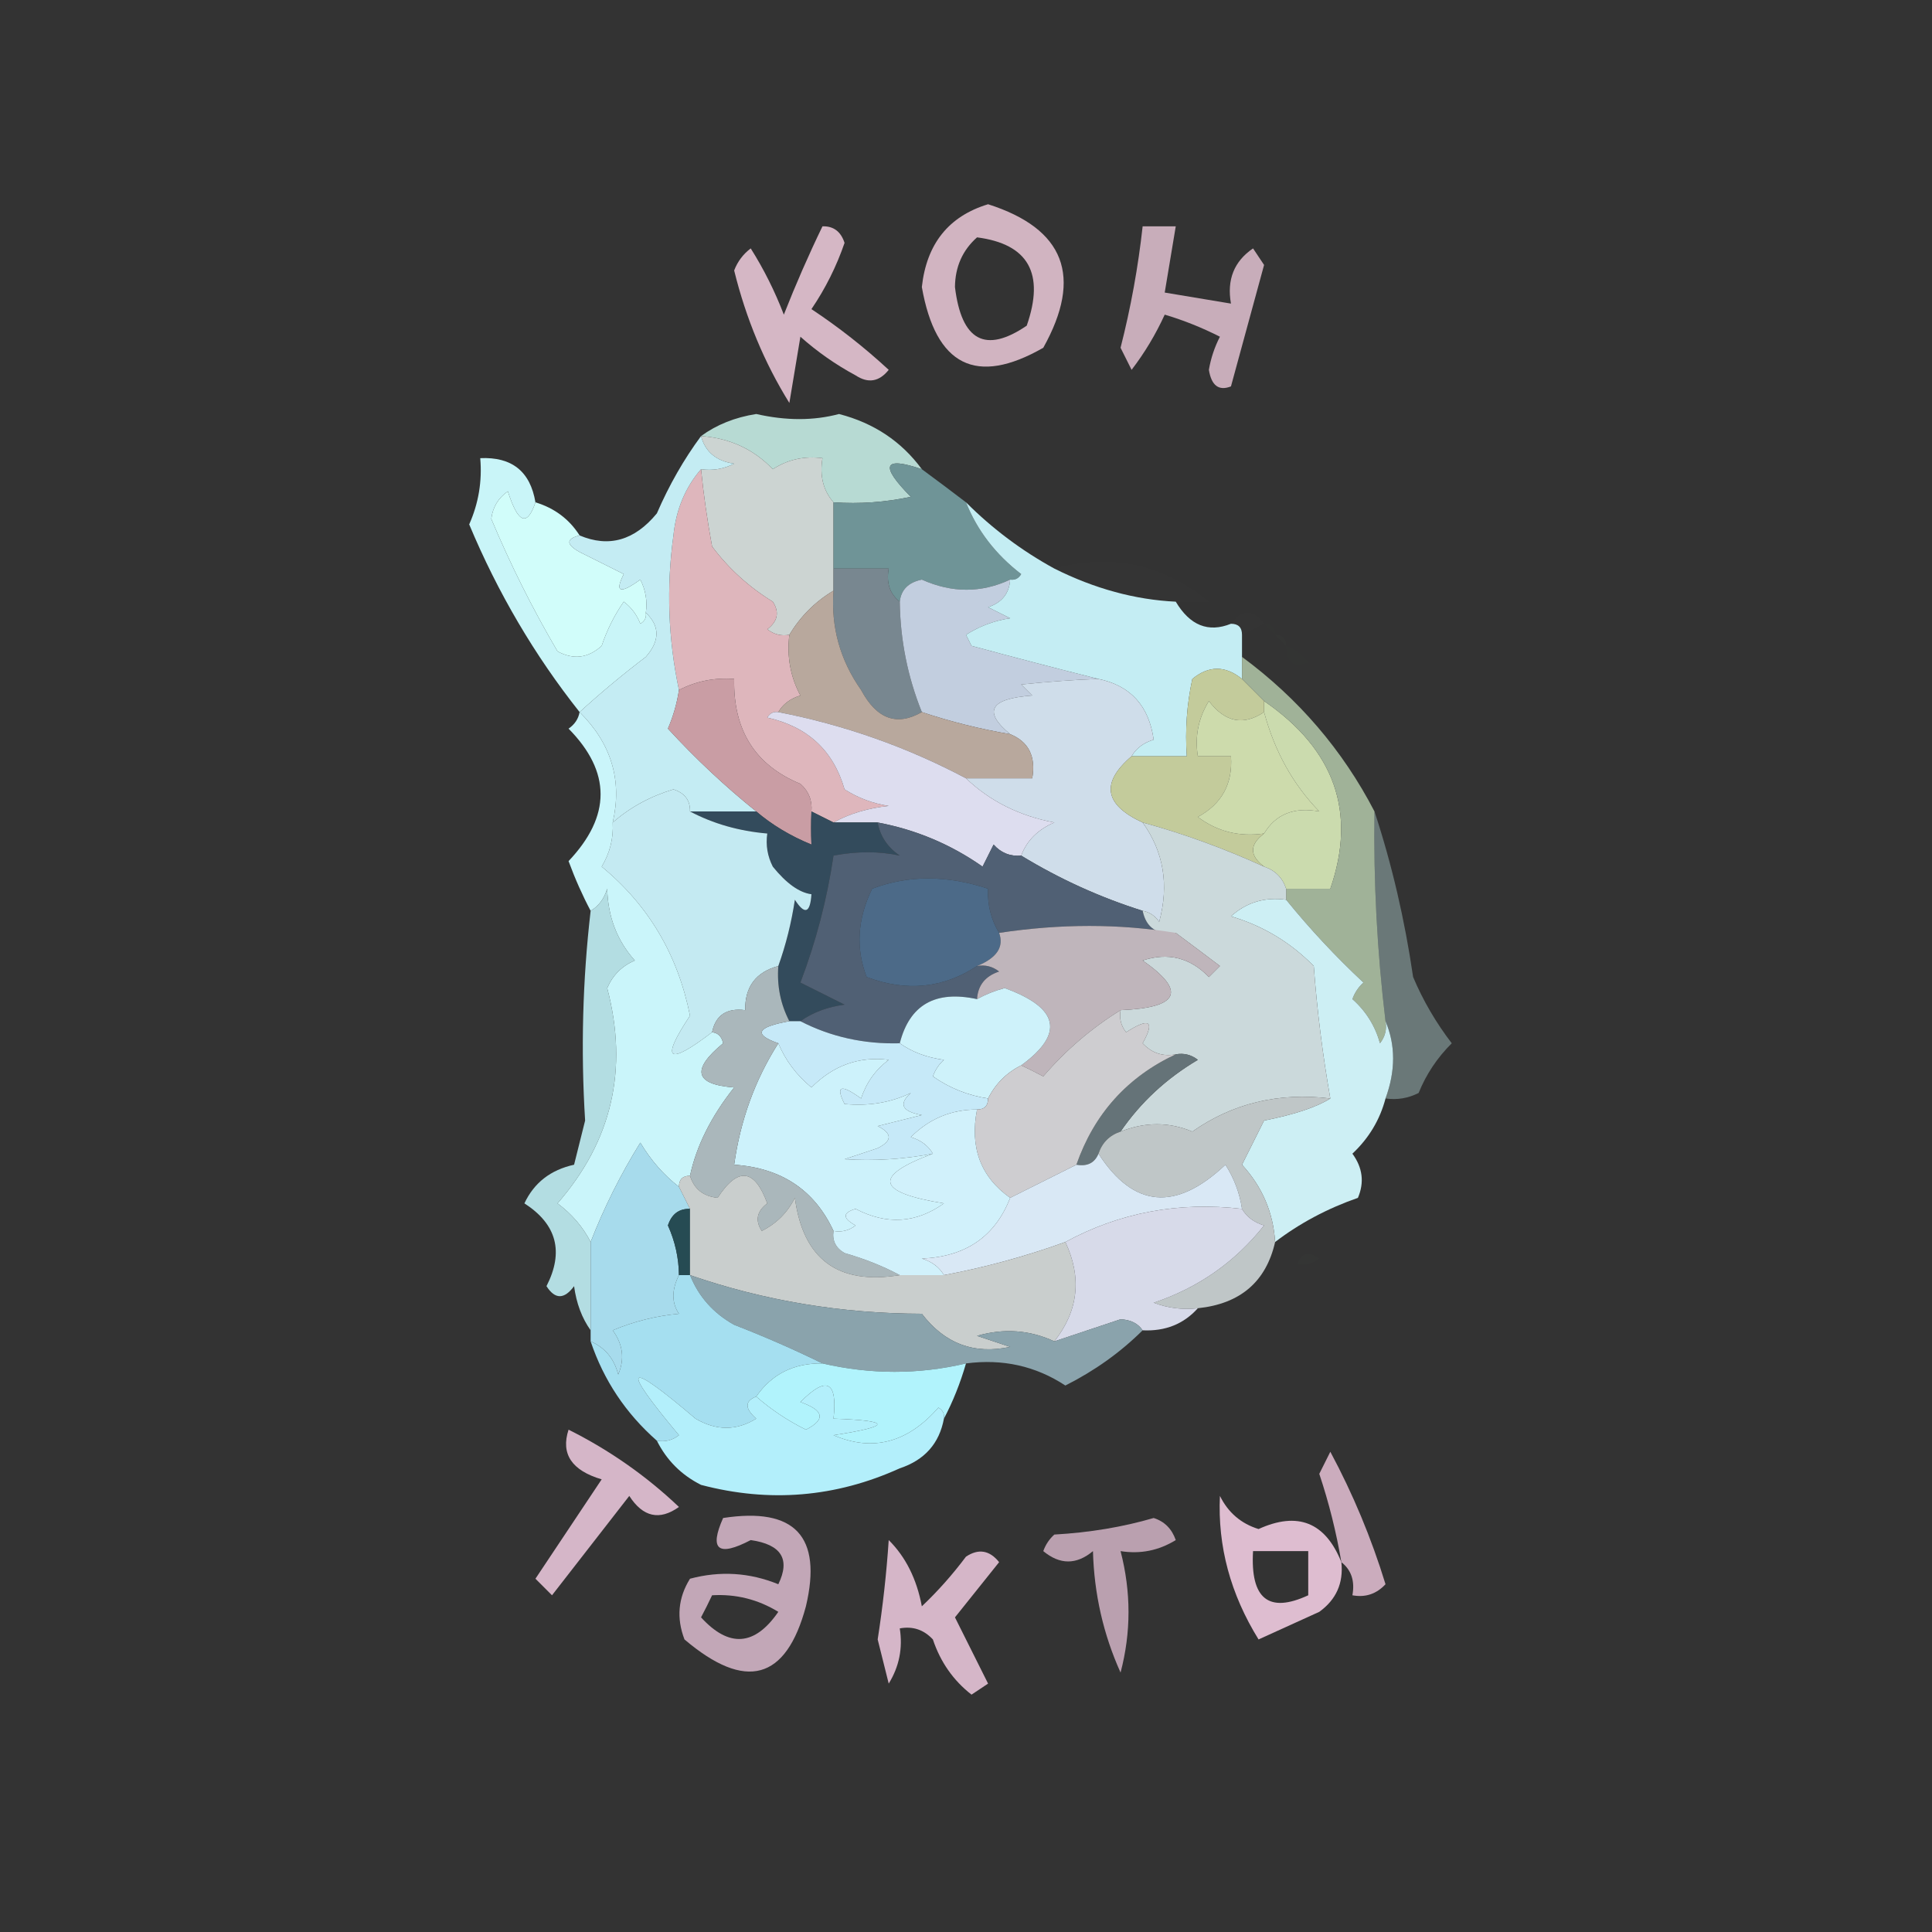 <?xml version="1.0" encoding="UTF-8"?>
<!DOCTYPE svg PUBLIC "-//W3C//DTD SVG 1.1//EN" "http://www.w3.org/Graphics/SVG/1.1/DTD/svg11.dtd">
<svg xmlns="http://www.w3.org/2000/svg" version="1.1" width="175px" height="175px" style="shape-rendering:geometricPrecision; text-rendering:geometricPrecision; image-rendering:optimizeQuality; fill-rule:evenodd; clip-rule:evenodd" xmlns:xlink="http://www.w3.org/1999/xlink">
<rect width="100%" height="100%" fill="#333333" stroke="none"/>
<g><path style="opacity:0.849" fill="#f1cede" d="M 74.5,20.5 C 75.497,20.47 76.164,20.97 76.5,22C 75.764,24.139 74.764,26.139 73.5,28C 75.977,29.643 78.31,31.476 80.5,33.5C 79.635,34.583 78.635,34.749 77.5,34C 75.695,33.028 74.028,31.861 72.5,30.5C 72.167,32.5 71.833,34.5 71.5,36.5C 69.241,32.861 67.574,28.861 66.5,24.5C 66.808,23.692 67.308,23.025 68,22.5C 69.185,24.377 70.185,26.377 71,28.5C 72.076,25.763 73.243,23.096 74.5,20.5 Z"/></g>
<g><path style="opacity:0.787" fill="#f0cede" d="M 103.5,20.5 C 104.5,20.5 105.5,20.5 106.5,20.5C 106.167,22.5 105.833,24.5 105.5,26.5C 107.5,26.833 109.5,27.167 111.5,27.5C 111.116,25.335 111.783,23.669 113.5,22.5C 113.833,23 114.167,23.5 114.5,24C 113.496,27.701 112.496,31.367 111.5,35C 110.4,35.432 109.733,34.932 109.5,33.5C 109.68,32.446 110.013,31.446 110.5,30.5C 108.892,29.682 107.225,29.015 105.5,28.5C 104.684,30.287 103.684,31.954 102.5,33.5C 102.167,32.833 101.833,32.167 101.5,31.5C 102.426,27.87 103.093,24.203 103.5,20.5 Z"/></g>
<g><path style="opacity:0.827" fill="#f1cede" d="M 89.5,18.5 C 96.436,20.715 98.103,25.049 94.5,31.5C 88.428,34.979 84.761,33.146 83.5,26C 83.928,22.087 85.928,19.587 89.5,18.5 Z M 88.5,21.5 C 93.152,22.104 94.652,24.77 93,29.5C 89.259,32.045 87.092,30.879 86.5,26C 86.519,24.167 87.185,22.667 88.5,21.5 Z"/></g>
<g><path style="opacity:1" fill="#b7dad3" d="M 83.5,42.5 C 80.011,41.311 79.678,42.145 82.5,45C 80.19,45.497 77.857,45.663 75.5,45.5C 74.566,44.432 74.232,43.099 74.5,41.5C 72.856,41.286 71.356,41.62 70,42.5C 68.261,40.682 66.094,39.682 63.5,39.5C 64.912,38.468 66.578,37.801 68.5,37.5C 71.196,38.115 73.696,38.115 76,37.5C 79.153,38.317 81.653,39.983 83.5,42.5 Z"/></g>
<g><path style="opacity:1" fill="#ccd4d2" d="M 63.5,39.5 C 66.094,39.682 68.261,40.682 70,42.5C 71.356,41.62 72.856,41.286 74.5,41.5C 74.232,43.099 74.566,44.432 75.5,45.5C 75.5,47.5 75.5,49.5 75.5,51.5C 75.5,52.167 75.5,52.833 75.5,53.5C 73.833,54.5 72.5,55.833 71.5,57.5C 70.761,57.631 70.094,57.464 69.5,57C 70.451,56.282 70.617,55.449 70,54.5C 67.842,53.174 66.008,51.508 64.5,49.5C 64.056,47.088 63.723,44.754 63.5,42.5C 64.552,42.65 65.552,42.483 66.5,42C 64.881,41.764 63.881,40.931 63.5,39.5 Z"/></g>
<g><path style="opacity:1" fill="#d1fdfa" d="M 48.5,45.5 C 50.23,46.026 51.564,47.026 52.5,48.5C 51.262,48.81 51.262,49.31 52.5,50C 53.833,50.667 55.167,51.333 56.5,52C 55.66,53.666 56.16,53.833 58,52.5C 58.483,53.448 58.65,54.448 58.5,55.5C 58.565,55.938 58.399,56.272 58,56.5C 57.692,55.692 57.192,55.025 56.5,54.5C 55.643,55.736 54.977,57.069 54.5,58.5C 53.277,59.614 51.944,59.781 50.5,59C 48.236,55.139 46.236,51.139 44.5,47C 44.63,45.941 45.13,45.108 46,44.5C 46.919,47.402 47.752,47.735 48.5,45.5 Z"/></g>
<g><path style="opacity:1" fill="#6f9497" d="M 83.5,42.5 C 84.872,43.512 86.205,44.512 87.5,45.5C 88.516,48.051 90.183,50.218 92.5,52C 92.272,52.399 91.938,52.565 91.5,52.5C 88.89,53.722 86.223,53.722 83.5,52.5C 82.287,52.747 81.62,53.414 81.5,54.5C 80.596,53.791 80.263,52.791 80.5,51.5C 78.833,51.5 77.167,51.5 75.5,51.5C 75.5,49.5 75.5,47.5 75.5,45.5C 77.857,45.663 80.19,45.497 82.5,45C 79.678,42.145 80.011,41.311 83.5,42.5 Z"/></g>
<g><path style="opacity:0.007" fill="#e8fff9" d="M 109.5,54.5 C 108.5,54.5 107.5,54.5 106.5,54.5C 102.812,54.324 99.145,53.324 95.5,51.5C 100.676,50.087 105.343,51.087 109.5,54.5 Z"/></g>
<g><path style="opacity:1" fill="#788790" d="M 75.5,51.5 C 77.167,51.5 78.833,51.5 80.5,51.5C 80.263,52.791 80.596,53.791 81.5,54.5C 81.546,57.969 82.213,61.302 83.5,64.5C 81.243,65.803 79.41,65.136 78,62.5C 76.092,59.794 75.259,56.794 75.5,53.5C 75.5,52.833 75.5,52.167 75.5,51.5 Z"/></g>
<g><path style="opacity:1" fill="#c9f5f8" d="M 48.5,45.5 C 47.752,47.735 46.919,47.402 46,44.5C 45.13,45.108 44.63,45.941 44.5,47C 46.236,51.139 48.236,55.139 50.5,59C 51.944,59.781 53.277,59.614 54.5,58.5C 54.977,57.069 55.643,55.736 56.5,54.5C 57.192,55.025 57.692,55.692 58,56.5C 58.399,56.272 58.565,55.938 58.5,55.5C 59.782,56.708 59.782,58.042 58.5,59.5C 56.42,61.079 54.42,62.746 52.5,64.5C 48.423,59.358 45.09,53.691 42.5,47.5C 43.348,45.591 43.682,43.591 43.5,41.5C 46.367,41.369 48.033,42.703 48.5,45.5 Z"/></g>
<g><path style="opacity:0.004" fill="#ecfff8" d="M 109.5,54.5 C 110.833,55.167 110.833,55.167 109.5,54.5 Z"/></g>
<g><path style="opacity:0.005" fill="#ecfff8" d="M 111.5,56.5 C 112.5,55.167 113.5,55.167 114.5,56.5C 113.833,56.833 113.167,57.167 112.5,57.5C 112.5,56.833 112.167,56.5 111.5,56.5 Z"/></g>
<g><path style="opacity:1" fill="#deb6bc" d="M 63.5,42.5 C 63.723,44.754 64.056,47.088 64.5,49.5C 66.008,51.508 67.842,53.174 70,54.5C 70.617,55.449 70.451,56.282 69.5,57C 70.094,57.464 70.761,57.631 71.5,57.5C 71.261,59.467 71.594,61.3 72.5,63C 71.584,63.278 70.918,63.778 70.5,64.5C 70.062,64.435 69.728,64.601 69.5,65C 73.155,65.814 75.488,67.981 76.5,71.5C 77.729,72.281 79.062,72.781 80.5,73C 78.618,73.198 76.952,73.698 75.5,74.5C 74.833,74.167 74.167,73.833 73.5,73.5C 73.586,72.504 73.252,71.671 72.5,71C 68.41,69.318 66.41,66.151 66.5,61.5C 64.709,61.366 63.042,61.699 61.5,62.5C 60.519,57.871 60.352,53.204 61,48.5C 61.24,46.148 62.074,44.148 63.5,42.5 Z"/></g>
<g><path style="opacity:0.004" fill="#ecfff8" d="M 114.5,56.5 C 115.167,56.5 115.5,56.833 115.5,57.5C 115.167,57.167 114.833,56.833 114.5,56.5 Z"/></g>
<g><path style="opacity:0.008" fill="#ecfff8" d="M 115.5,57.5 C 116.167,57.5 116.5,57.833 116.5,58.5C 116.167,58.167 115.833,57.833 115.5,57.5 Z"/></g>
<g><path style="opacity:0.004" fill="#ecfff8" d="M 116.5,58.5 C 117.289,58.783 117.956,59.283 118.5,60C 117.184,60.528 116.517,60.028 116.5,58.5 Z"/></g>
<g><path style="opacity:1" fill="#c4ecf3" d="M 63.5,39.5 C 63.881,40.931 64.881,41.764 66.5,42C 65.552,42.483 64.552,42.65 63.5,42.5C 62.074,44.148 61.24,46.148 61,48.5C 60.352,53.204 60.519,57.871 61.5,62.5C 61.322,63.695 60.989,64.862 60.5,66C 63.017,68.741 65.683,71.241 68.5,73.5C 66.5,73.5 64.5,73.5 62.5,73.5C 62.53,72.503 62.03,71.836 61,71.5C 58.915,72.124 57.082,73.124 55.5,74.5C 56.379,70.694 55.379,67.361 52.5,64.5C 54.42,62.746 56.42,61.079 58.5,59.5C 59.782,58.042 59.782,56.708 58.5,55.5C 58.65,54.448 58.483,53.448 58,52.5C 56.16,53.833 55.66,53.666 56.5,52C 55.167,51.333 53.833,50.667 52.5,50C 51.262,49.31 51.262,48.81 52.5,48.5C 55.149,49.62 57.482,48.954 59.5,46.5C 60.608,43.941 61.941,41.608 63.5,39.5 Z"/></g>
<g><path style="opacity:1" fill="#c2cedf" d="M 91.5,52.5 C 91.423,53.75 90.756,54.583 89.5,55C 90.167,55.333 90.833,55.667 91.5,56C 90.062,56.219 88.729,56.719 87.5,57.5C 87.667,57.833 87.833,58.167 88,58.5C 91.917,59.561 95.751,60.561 99.5,61.5C 97.46,61.564 95.127,61.731 92.5,62C 92.833,62.333 93.167,62.667 93.5,63C 89.67,63.276 89.004,64.442 91.5,66.5C 88.779,66.037 86.112,65.371 83.5,64.5C 82.213,61.302 81.546,57.969 81.5,54.5C 81.62,53.414 82.287,52.747 83.5,52.5C 86.223,53.722 88.89,53.722 91.5,52.5 Z"/></g>
<g><path style="opacity:1" fill="#c99da4" d="M 73.5,73.5 C 73.458,74.479 73.458,75.479 73.5,76.5C 71.604,75.725 69.937,74.725 68.5,73.5C 65.683,71.241 63.017,68.741 60.5,66C 60.989,64.862 61.322,63.695 61.5,62.5C 63.042,61.699 64.709,61.366 66.5,61.5C 66.41,66.151 68.41,69.318 72.5,71C 73.252,71.671 73.586,72.504 73.5,73.5 Z"/></g>
<g><path style="opacity:1" fill="#c4edf3" d="M 87.5,45.5 C 89.884,47.885 92.55,49.885 95.5,51.5C 99.145,53.324 102.812,54.324 106.5,54.5C 107.785,56.659 109.452,57.325 111.5,56.5C 112.167,56.5 112.5,56.833 112.5,57.5C 112.5,58.167 112.5,58.833 112.5,59.5C 112.5,60.167 112.5,60.833 112.5,61.5C 110.99,60.272 109.49,60.272 108,61.5C 107.503,63.81 107.337,66.143 107.5,68.5C 105.833,68.5 104.167,68.5 102.5,68.5C 102.918,67.778 103.584,67.278 104.5,67C 104.07,63.935 102.404,62.102 99.5,61.5C 95.751,60.561 91.917,59.561 88,58.5C 87.833,58.167 87.667,57.833 87.5,57.5C 88.729,56.719 90.062,56.219 91.5,56C 90.833,55.667 90.167,55.333 89.5,55C 90.756,54.583 91.423,53.75 91.5,52.5C 91.938,52.565 92.272,52.399 92.5,52C 90.183,50.218 88.516,48.051 87.5,45.5 Z"/></g>
<g><path style="opacity:1" fill="#cfddea" d="M 99.5,61.5 C 102.404,62.102 104.07,63.935 104.5,67C 103.584,67.278 102.918,67.778 102.5,68.5C 99.683,70.903 100.016,72.903 103.5,74.5C 105.406,77.156 105.906,80.156 105,83.5C 104.617,82.944 104.117,82.611 103.5,82.5C 99.637,81.283 95.97,79.616 92.5,77.5C 93.007,76.141 94.007,75.141 95.5,74.5C 92.342,73.907 89.675,72.574 87.5,70.5C 89.5,70.5 91.5,70.5 93.5,70.5C 93.843,68.517 93.177,67.183 91.5,66.5C 89.004,64.442 89.67,63.276 93.5,63C 93.167,62.667 92.833,62.333 92.5,62C 95.127,61.731 97.46,61.564 99.5,61.5 Z"/></g>
<g><path style="opacity:1" fill="#b8a89d" d="M 75.5,53.5 C 75.259,56.794 76.092,59.794 78,62.5C 79.41,65.136 81.243,65.803 83.5,64.5C 86.112,65.371 88.779,66.037 91.5,66.5C 93.177,67.183 93.843,68.517 93.5,70.5C 91.5,70.5 89.5,70.5 87.5,70.5C 82.163,67.67 76.497,65.67 70.5,64.5C 70.918,63.778 71.584,63.278 72.5,63C 71.594,61.3 71.261,59.467 71.5,57.5C 72.5,55.833 73.833,54.5 75.5,53.5 Z"/></g>
<g><path style="opacity:1" fill="#cbdbae" d="M 114.5,63.5 C 120.898,67.902 122.898,73.569 120.5,80.5C 119.167,80.5 117.833,80.5 116.5,80.5C 116.167,79.5 115.5,78.833 114.5,78.5C 113.167,77.5 113.167,76.5 114.5,75.5C 115.552,73.744 117.219,73.077 119.5,73.5C 117.12,71.058 115.454,68.058 114.5,64.5C 114.5,64.167 114.5,63.833 114.5,63.5 Z"/></g>
<g><path style="opacity:1" fill="#c3cb9b" d="M 112.5,61.5 C 113.167,62.167 113.833,62.833 114.5,63.5C 114.5,63.833 114.5,64.167 114.5,64.5C 112.632,65.757 110.965,65.424 109.5,63.5C 108.548,65.045 108.215,66.712 108.5,68.5C 109.5,68.5 110.5,68.5 111.5,68.5C 111.677,70.981 110.677,72.814 108.5,74C 110.25,75.319 112.25,75.819 114.5,75.5C 113.167,76.5 113.167,77.5 114.5,78.5C 110.886,76.852 107.219,75.519 103.5,74.5C 100.016,72.903 99.683,70.903 102.5,68.5C 104.167,68.5 105.833,68.5 107.5,68.5C 107.337,66.143 107.503,63.81 108,61.5C 109.49,60.272 110.99,60.272 112.5,61.5 Z"/></g>
<g><path style="opacity:1" fill="#cddbac" d="M 114.5,64.5 C 115.454,68.058 117.12,71.058 119.5,73.5C 117.219,73.077 115.552,73.744 114.5,75.5C 112.25,75.819 110.25,75.319 108.5,74C 110.677,72.814 111.677,70.981 111.5,68.5C 110.5,68.5 109.5,68.5 108.5,68.5C 108.215,66.712 108.548,65.045 109.5,63.5C 110.965,65.424 112.632,65.757 114.5,64.5 Z"/></g>
<g><path style="opacity:1" fill="#ddddef" d="M 70.5,64.5 C 76.497,65.67 82.163,67.67 87.5,70.5C 89.675,72.574 92.342,73.907 95.5,74.5C 94.007,75.141 93.007,76.141 92.5,77.5C 91.504,77.586 90.671,77.252 90,76.5C 89.667,77.167 89.333,77.833 89,78.5C 86.135,76.485 82.968,75.152 79.5,74.5C 78.167,74.5 76.833,74.5 75.5,74.5C 76.952,73.698 78.618,73.198 80.5,73C 79.062,72.781 77.729,72.281 76.5,71.5C 75.488,67.981 73.155,65.814 69.5,65C 69.728,64.601 70.062,64.435 70.5,64.5 Z"/></g>
<g><path style="opacity:1" fill="#334b5c" d="M 62.5,73.5 C 64.5,73.5 66.5,73.5 68.5,73.5C 69.937,74.725 71.604,75.725 73.5,76.5C 73.458,75.479 73.458,74.479 73.5,73.5C 74.167,73.833 74.833,74.167 75.5,74.5C 76.833,74.5 78.167,74.5 79.5,74.5C 79.721,75.735 80.388,76.735 81.5,77.5C 79.634,77.098 77.634,77.098 75.5,77.5C 74.912,81.462 73.912,85.296 72.5,89C 73.833,89.667 75.167,90.333 76.5,91C 74.942,91.21 73.609,91.71 72.5,92.5C 72.167,92.5 71.833,92.5 71.5,92.5C 70.699,90.958 70.366,89.291 70.5,87.5C 71.185,85.586 71.685,83.586 72,81.5C 72.889,82.888 73.389,82.722 73.5,81C 72.397,80.853 71.23,80.02 70,78.5C 69.517,77.552 69.35,76.552 69.5,75.5C 66.933,75.278 64.599,74.612 62.5,73.5 Z"/></g>
<g><path style="opacity:1" fill="#a0b298" d="M 112.5,59.5 C 117.617,63.278 121.617,67.945 124.5,73.5C 124.407,79.863 124.74,86.196 125.5,92.5C 125.631,93.239 125.464,93.906 125,94.5C 124.56,92.924 123.727,91.59 122.5,90.5C 122.709,89.914 123.043,89.414 123.5,89C 120.989,86.656 118.656,84.156 116.5,81.5C 116.5,81.167 116.5,80.833 116.5,80.5C 117.833,80.5 119.167,80.5 120.5,80.5C 122.898,73.569 120.898,67.902 114.5,63.5C 113.833,62.833 113.167,62.167 112.5,61.5C 112.5,60.833 112.5,60.167 112.5,59.5 Z"/></g>
<g><path style="opacity:1" fill="#c4eaf2" d="M 62.5,73.5 C 64.599,74.612 66.933,75.278 69.5,75.5C 69.35,76.552 69.517,77.552 70,78.5C 71.23,80.02 72.397,80.853 73.5,81C 73.389,82.722 72.889,82.888 72,81.5C 71.685,83.586 71.185,85.586 70.5,87.5C 68.468,88.048 67.468,89.381 67.5,91.5C 65.821,91.285 64.821,91.952 64.5,93.5C 60.468,96.576 59.801,96.076 62.5,92C 61.4,86.485 58.733,81.985 54.5,78.5C 55.246,77.264 55.579,75.93 55.5,74.5C 57.082,73.124 58.915,72.124 61,71.5C 62.03,71.836 62.53,72.503 62.5,73.5 Z"/></g>
<g><path style="opacity:1" fill="#caf5fa" d="M 52.5,64.5 C 55.379,67.361 56.379,70.694 55.5,74.5C 55.579,75.93 55.246,77.264 54.5,78.5C 58.733,81.985 61.4,86.485 62.5,92C 59.801,96.076 60.468,96.576 64.5,93.5C 65.043,93.56 65.376,93.893 65.5,94.5C 62.587,96.901 62.921,98.234 66.5,98.5C 64.419,101.118 63.086,103.785 62.5,106.5C 61.833,106.5 61.5,106.833 61.5,107.5C 60.115,106.426 58.949,105.093 58,103.5C 56.207,106.394 54.707,109.394 53.5,112.5C 52.814,111.152 51.814,109.985 50.5,109C 55.433,103.343 56.933,96.843 55,89.5C 55.5,88.333 56.333,87.5 57.5,87C 55.901,85.214 55.067,83.047 55,80.5C 54.722,81.416 54.222,82.082 53.5,82.5C 52.766,81.123 52.099,79.623 51.5,78C 55.367,73.92 55.367,69.92 51.5,66C 52.056,65.617 52.389,65.117 52.5,64.5 Z"/></g>
<g><path style="opacity:1" fill="#506074" d="M 79.5,74.5 C 82.968,75.152 86.135,76.485 89,78.5C 89.333,77.833 89.667,77.167 90,76.5C 90.671,77.252 91.504,77.586 92.5,77.5C 95.97,79.616 99.637,81.283 103.5,82.5C 103.821,84.048 104.821,84.715 106.5,84.5C 101.402,83.66 96.068,83.66 90.5,84.5C 89.766,83.292 89.433,81.959 89.5,80.5C 85.756,79.258 82.256,79.258 79,80.5C 77.665,83.224 77.498,85.89 78.5,88.5C 82.097,89.855 85.43,89.521 88.5,87.5C 89.239,87.369 89.906,87.536 90.5,88C 89.244,88.417 88.577,89.25 88.5,90.5C 84.721,89.68 82.388,91.013 81.5,94.5C 78.261,94.587 75.261,93.921 72.5,92.5C 73.609,91.71 74.942,91.21 76.5,91C 75.167,90.333 73.833,89.667 72.5,89C 73.912,85.296 74.912,81.462 75.5,77.5C 77.634,77.098 79.634,77.098 81.5,77.5C 80.388,76.735 79.721,75.735 79.5,74.5 Z"/></g>
<g><path style="opacity:1" fill="#4c6a88" d="M 90.5,84.5 C 90.958,85.772 90.291,86.772 88.5,87.5C 85.43,89.521 82.097,89.855 78.5,88.5C 77.498,85.89 77.665,83.224 79,80.5C 82.256,79.258 85.756,79.258 89.5,80.5C 89.433,81.959 89.766,83.292 90.5,84.5 Z"/></g>
<g><path style="opacity:1" fill="#cdeff4" d="M 116.5,81.5 C 118.656,84.156 120.989,86.656 123.5,89C 123.043,89.414 122.709,89.914 122.5,90.5C 123.727,91.59 124.56,92.924 125,94.5C 125.464,93.906 125.631,93.239 125.5,92.5C 126.417,94.662 126.417,96.995 125.5,99.5C 124.994,101.429 123.994,103.095 122.5,104.5C 123.428,105.768 123.595,107.101 123,108.5C 120.21,109.476 117.71,110.809 115.5,112.5C 115.334,109.832 114.334,107.498 112.5,105.5C 113.167,104.167 113.833,102.833 114.5,101.5C 117.259,100.951 119.259,100.284 120.5,99.5C 119.804,95.548 119.304,91.548 119,87.5C 116.88,85.348 114.38,83.848 111.5,83C 112.905,81.731 114.571,81.231 116.5,81.5 Z"/></g>
<g><path style="opacity:1" fill="#cbd9db" d="M 103.5,74.5 C 107.219,75.519 110.886,76.852 114.5,78.5C 115.5,78.833 116.167,79.5 116.5,80.5C 116.5,80.833 116.5,81.167 116.5,81.5C 114.571,81.231 112.905,81.731 111.5,83C 114.38,83.848 116.88,85.348 119,87.5C 119.304,91.548 119.804,95.548 120.5,99.5C 115.825,98.93 111.658,99.93 108,102.5C 105.888,101.614 103.722,101.614 101.5,102.5C 103.309,99.861 105.642,97.694 108.5,96C 107.906,95.536 107.239,95.369 106.5,95.5C 105.325,95.719 104.325,95.386 103.5,94.5C 104.629,92.471 104.129,92.137 102,93.5C 101.536,92.906 101.369,92.239 101.5,91.5C 106.824,91.283 107.49,89.783 103.5,87C 105.809,86.244 107.809,86.744 109.5,88.5C 109.833,88.167 110.167,87.833 110.5,87.5C 109.148,86.476 107.815,85.476 106.5,84.5C 104.821,84.715 103.821,84.048 103.5,82.5C 104.117,82.611 104.617,82.944 105,83.5C 105.906,80.156 105.406,77.156 103.5,74.5 Z"/></g>
<g><path style="opacity:1" fill="#bfb5bb" d="M 106.5,84.5 C 107.815,85.476 109.148,86.476 110.5,87.5C 110.167,87.833 109.833,88.167 109.5,88.5C 107.809,86.744 105.809,86.244 103.5,87C 107.49,89.783 106.824,91.283 101.5,91.5C 98.867,93.132 96.533,95.132 94.5,97.5C 93.817,97.137 93.15,96.804 92.5,96.5C 96.441,93.624 95.941,91.291 91,89.5C 90.098,89.743 89.265,90.077 88.5,90.5C 88.577,89.25 89.244,88.417 90.5,88C 89.906,87.536 89.239,87.369 88.5,87.5C 90.291,86.772 90.958,85.772 90.5,84.5C 96.068,83.66 101.402,83.66 106.5,84.5 Z"/></g>
<g><path style="opacity:1" fill="#cef2fa" d="M 92.5,96.5 C 91.167,97.167 90.167,98.167 89.5,99.5C 87.688,99.229 86.022,98.562 84.5,97.5C 84.709,96.914 85.043,96.414 85.5,96C 83.942,95.79 82.609,95.29 81.5,94.5C 82.388,91.013 84.721,89.68 88.5,90.5C 89.265,90.077 90.098,89.743 91,89.5C 95.941,91.291 96.441,93.624 92.5,96.5 Z"/></g>
<g><path style="opacity:0.357" fill="#ccf3f5" d="M 124.5,73.5 C 126.069,78.268 127.235,83.268 128,88.5C 128.898,90.626 130.065,92.626 131.5,94.5C 130.184,95.807 129.184,97.307 128.5,99C 127.552,99.483 126.552,99.65 125.5,99.5C 126.417,96.995 126.417,94.662 125.5,92.5C 124.74,86.196 124.407,79.863 124.5,73.5 Z"/></g>
<g><path style="opacity:1" fill="#c6e9f8" d="M 71.5,92.5 C 71.833,92.5 72.167,92.5 72.5,92.5C 75.261,93.921 78.261,94.587 81.5,94.5C 82.609,95.29 83.942,95.79 85.5,96C 85.043,96.414 84.709,96.914 84.5,97.5C 86.022,98.562 87.688,99.229 89.5,99.5C 89.5,100.167 89.167,100.5 88.5,100.5C 86.169,100.498 84.169,101.331 82.5,103C 83.416,103.278 84.082,103.778 84.5,104.5C 81.824,105.008 79.157,105.175 76.5,105C 77.5,104.667 78.5,104.333 79.5,104C 80.833,103.333 80.833,102.667 79.5,102C 80.833,101.667 82.167,101.333 83.5,101C 81.699,100.683 81.366,100.016 82.5,99C 80.689,99.875 78.689,100.209 76.5,100C 75.66,98.334 76.16,98.167 78,99.5C 78.465,98.069 79.299,96.903 80.5,96C 77.82,95.665 75.487,96.499 73.5,98.5C 72.141,97.376 71.141,96.042 70.5,94.5C 68.207,93.699 68.54,93.032 71.5,92.5 Z"/></g>
<g><path style="opacity:1" fill="#657378" d="M 106.5,95.5 C 107.239,95.369 107.906,95.536 108.5,96C 105.642,97.694 103.309,99.861 101.5,102.5C 100.5,102.833 99.833,103.5 99.5,104.5C 99.158,105.338 98.492,105.672 97.5,105.5C 99.112,100.889 102.112,97.556 106.5,95.5 Z"/></g>
<g><path style="opacity:1" fill="#cecdd0" d="M 101.5,91.5 C 101.369,92.239 101.536,92.906 102,93.5C 104.129,92.137 104.629,92.471 103.5,94.5C 104.325,95.386 105.325,95.719 106.5,95.5C 102.112,97.556 99.112,100.889 97.5,105.5C 95.5,106.5 93.5,107.5 91.5,108.5C 88.828,106.609 87.828,103.942 88.5,100.5C 89.167,100.5 89.5,100.167 89.5,99.5C 90.167,98.167 91.167,97.167 92.5,96.5C 93.15,96.804 93.817,97.137 94.5,97.5C 96.533,95.132 98.867,93.132 101.5,91.5 Z"/></g>
<g><path style="opacity:1" fill="#cdf2fb" d="M 70.5,94.5 C 71.141,96.042 72.141,97.376 73.5,98.5C 75.487,96.499 77.82,95.665 80.5,96C 79.299,96.903 78.465,98.069 78,99.5C 76.16,98.167 75.66,98.334 76.5,100C 78.689,100.209 80.689,99.875 82.5,99C 81.366,100.016 81.699,100.683 83.5,101C 82.167,101.333 80.833,101.667 79.5,102C 80.833,102.667 80.833,103.333 79.5,104C 78.5,104.333 77.5,104.667 76.5,105C 79.157,105.175 81.824,105.008 84.5,104.5C 79.04,106.52 79.373,108.02 85.5,109C 82.986,110.804 80.319,110.97 77.5,109.5C 76.304,109.846 76.304,110.346 77.5,111C 76.906,111.464 76.239,111.631 75.5,111.5C 73.777,107.791 70.777,105.791 66.5,105.5C 67.066,101.46 68.4,97.793 70.5,94.5 Z"/></g>
<g><path style="opacity:1" fill="#aab7bb" d="M 70.5,87.5 C 70.366,89.291 70.699,90.958 71.5,92.5C 68.54,93.032 68.207,93.699 70.5,94.5C 68.4,97.793 67.066,101.46 66.5,105.5C 70.777,105.791 73.777,107.791 75.5,111.5C 75.369,112.376 75.703,113.043 76.5,113.5C 78.336,114.028 80.003,114.694 81.5,115.5C 75.915,116.412 72.749,114.079 72,108.5C 71.333,109.833 70.333,110.833 69,111.5C 68.383,110.551 68.549,109.718 69.5,109C 68.341,105.844 66.841,105.677 65,108.5C 63.699,108.361 62.866,107.695 62.5,106.5C 63.086,103.785 64.419,101.118 66.5,98.5C 62.921,98.234 62.587,96.901 65.5,94.5C 65.376,93.893 65.043,93.56 64.5,93.5C 64.821,91.952 65.821,91.285 67.5,91.5C 67.468,89.381 68.468,88.048 70.5,87.5 Z"/></g>
<g><path style="opacity:1" fill="#bfc6c7" d="M 120.5,99.5 C 119.259,100.284 117.259,100.951 114.5,101.5C 113.833,102.833 113.167,104.167 112.5,105.5C 114.334,107.498 115.334,109.832 115.5,112.5C 114.68,116.1 112.347,118.1 108.5,118.5C 107.127,118.657 105.793,118.49 104.5,118C 108.537,116.65 111.87,114.317 114.5,111C 113.584,110.722 112.918,110.222 112.5,109.5C 112.291,108.078 111.791,106.745 111,105.5C 106.505,109.752 102.672,109.419 99.5,104.5C 99.833,103.5 100.5,102.833 101.5,102.5C 103.722,101.614 105.888,101.614 108,102.5C 111.658,99.93 115.825,98.93 120.5,99.5 Z"/></g>
<g><path style="opacity:0.937" fill="#bce8ee" d="M 53.5,112.5 C 53.5,115.167 53.5,117.833 53.5,120.5C 52.71,119.391 52.21,118.058 52,116.5C 51.107,117.711 50.274,117.711 49.5,116.5C 51.096,113.385 50.43,110.885 47.5,109C 48.377,107.133 49.877,105.966 52,105.5C 52.333,104.167 52.667,102.833 53,101.5C 52.604,95.129 52.77,88.795 53.5,82.5C 54.222,82.082 54.722,81.416 55,80.5C 55.067,83.047 55.901,85.214 57.5,87C 56.333,87.5 55.5,88.333 55,89.5C 56.933,96.843 55.433,103.343 50.5,109C 51.814,109.985 52.814,111.152 53.5,112.5 Z"/></g>
<g><path style="opacity:1" fill="#d1f1fb" d="M 88.5,100.5 C 87.828,103.942 88.828,106.609 91.5,108.5C 90.136,112.005 87.469,113.838 83.5,114C 84.416,114.278 85.082,114.778 85.5,115.5C 84.167,115.5 82.833,115.5 81.5,115.5C 80.003,114.694 78.336,114.028 76.5,113.5C 75.703,113.043 75.369,112.376 75.5,111.5C 76.239,111.631 76.906,111.464 77.5,111C 76.304,110.346 76.304,109.846 77.5,109.5C 80.319,110.97 82.986,110.804 85.5,109C 79.373,108.02 79.04,106.52 84.5,104.5C 84.082,103.778 83.416,103.278 82.5,103C 84.169,101.331 86.169,100.498 88.5,100.5 Z"/></g>
<g><path style="opacity:1" fill="#d9e8f5" d="M 99.5,104.5 C 102.672,109.419 106.505,109.752 111,105.5C 111.791,106.745 112.291,108.078 112.5,109.5C 106.75,108.832 101.417,109.832 96.5,112.5C 92.904,113.8 89.237,114.8 85.5,115.5C 85.082,114.778 84.416,114.278 83.5,114C 87.469,113.838 90.136,112.005 91.5,108.5C 93.5,107.5 95.5,106.5 97.5,105.5C 98.492,105.672 99.158,105.338 99.5,104.5 Z"/></g>
<g><path style="opacity:1" fill="#a7dbec" d="M 61.5,107.5 C 61.833,108.167 62.167,108.833 62.5,109.5C 61.503,109.47 60.836,109.97 60.5,111C 61.148,112.44 61.481,113.94 61.5,115.5C 60.829,116.847 60.829,118.014 61.5,119C 59.423,119.192 57.423,119.692 55.5,120.5C 56.428,121.768 56.595,123.101 56,124.5C 55.623,123.058 54.79,122.058 53.5,121.5C 53.5,121.167 53.5,120.833 53.5,120.5C 53.5,117.833 53.5,115.167 53.5,112.5C 54.707,109.394 56.207,106.394 58,103.5C 58.949,105.093 60.115,106.426 61.5,107.5 Z"/></g>
<g><path style="opacity:1" fill="#264b53" d="M 62.5,109.5 C 62.5,111.5 62.5,113.5 62.5,115.5C 62.167,115.5 61.833,115.5 61.5,115.5C 61.481,113.94 61.148,112.44 60.5,111C 60.836,109.97 61.503,109.47 62.5,109.5 Z"/></g>
<g><path style="opacity:0.008" fill="#ecfff8" d="M 117.5,114.5 C 117.897,113.475 118.563,113.308 119.5,114C 118.906,114.464 118.239,114.631 117.5,114.5 Z"/></g>
<g><path style="opacity:1" fill="#c9cecd" d="M 62.5,106.5 C 62.866,107.695 63.699,108.361 65,108.5C 66.841,105.677 68.341,105.844 69.5,109C 68.549,109.718 68.383,110.551 69,111.5C 70.333,110.833 71.333,109.833 72,108.5C 72.749,114.079 75.915,116.412 81.5,115.5C 82.833,115.5 84.167,115.5 85.5,115.5C 89.237,114.8 92.904,113.8 96.5,112.5C 98.015,115.737 97.681,118.737 95.5,121.5C 93.263,120.463 90.929,120.297 88.5,121C 89.5,121.333 90.5,121.667 91.5,122C 88.239,122.707 85.572,121.707 83.5,119C 76.208,118.984 69.208,117.817 62.5,115.5C 62.5,113.5 62.5,111.5 62.5,109.5C 62.167,108.833 61.833,108.167 61.5,107.5C 61.5,106.833 61.833,106.5 62.5,106.5 Z"/></g>
<g><path style="opacity:1" fill="#d7dae9" d="M 112.5,109.5 C 112.918,110.222 113.584,110.722 114.5,111C 111.87,114.317 108.537,116.65 104.5,118C 105.793,118.49 107.127,118.657 108.5,118.5C 107.22,119.931 105.553,120.598 103.5,120.5C 103.083,119.876 102.416,119.543 101.5,119.5C 99.484,120.178 97.484,120.844 95.5,121.5C 97.681,118.737 98.015,115.737 96.5,112.5C 101.417,109.832 106.75,108.832 112.5,109.5 Z"/></g>
<g><path style="opacity:1" fill="#8aa3ac" d="M 62.5,115.5 C 69.208,117.817 76.208,118.984 83.5,119C 85.572,121.707 88.239,122.707 91.5,122C 90.5,121.667 89.5,121.333 88.5,121C 90.929,120.297 93.263,120.463 95.5,121.5C 97.484,120.844 99.484,120.178 101.5,119.5C 102.416,119.543 103.083,119.876 103.5,120.5C 101.487,122.497 99.154,124.164 96.5,125.5C 93.807,123.73 90.807,123.063 87.5,123.5C 83.203,124.512 78.87,124.512 74.5,123.5C 71.976,122.26 69.309,121.093 66.5,120C 64.616,118.951 63.282,117.451 62.5,115.5 Z"/></g>
<g><path style="opacity:1" fill="#a5dff0" d="M 61.5,115.5 C 61.833,115.5 62.167,115.5 62.5,115.5C 63.282,117.451 64.616,118.951 66.5,120C 69.309,121.093 71.976,122.26 74.5,123.5C 71.911,123.461 69.911,124.461 68.5,126.5C 67.45,126.905 67.45,127.571 68.5,128.5C 66.716,129.606 64.882,129.606 63,128.5C 56.643,123.095 56.143,123.595 61.5,130C 60.906,130.464 60.239,130.631 59.5,130.5C 56.682,128.021 54.682,125.021 53.5,121.5C 54.79,122.058 55.623,123.058 56,124.5C 56.595,123.101 56.428,121.768 55.5,120.5C 57.423,119.692 59.423,119.192 61.5,119C 60.829,118.014 60.829,116.847 61.5,115.5 Z"/></g>
<g><path style="opacity:1" fill="#b1f3fc" d="M 74.5,123.5 C 78.87,124.512 83.203,124.512 87.5,123.5C 86.976,125.306 86.309,126.972 85.5,128.5C 85.565,128.062 85.399,127.728 85,127.5C 82.213,130.687 79.047,131.521 75.5,130C 80.794,129.182 80.794,128.682 75.5,128.5C 75.875,125.093 74.875,124.593 72.5,127C 74.645,127.743 74.811,128.576 73,129.5C 71.357,128.685 69.857,127.685 68.5,126.5C 69.911,124.461 71.911,123.461 74.5,123.5 Z"/></g>
<g><path style="opacity:1" fill="#b3effb" d="M 68.5,126.5 C 69.857,127.685 71.357,128.685 73,129.5C 74.811,128.576 74.645,127.743 72.5,127C 74.875,124.593 75.875,125.093 75.5,128.5C 80.794,128.682 80.794,129.182 75.5,130C 79.047,131.521 82.213,130.687 85,127.5C 85.399,127.728 85.565,128.062 85.5,128.5C 85.084,130.752 83.751,132.252 81.5,133C 75.697,135.633 69.697,136.133 63.5,134.5C 61.721,133.606 60.388,132.273 59.5,130.5C 60.239,130.631 60.906,130.464 61.5,130C 56.143,123.595 56.643,123.095 63,128.5C 64.882,129.606 66.716,129.606 68.5,128.5C 67.45,127.571 67.45,126.905 68.5,126.5 Z"/></g>
<g><path style="opacity:0.868" fill="#e1bed2" d="M 121.5,141.5 C 121.045,138.797 120.378,136.13 119.5,133.5C 119.833,132.833 120.167,132.167 120.5,131.5C 122.555,135.328 124.221,139.328 125.5,143.5C 124.675,144.386 123.675,144.719 122.5,144.5C 122.737,143.209 122.404,142.209 121.5,141.5 Z"/></g>
<g><path style="opacity:0.984" fill="#e0bfd2" d="M 121.5,141.5 C 121.703,143.39 121.037,144.89 119.5,146C 117.649,146.837 115.816,147.671 114,148.5C 111.454,144.388 110.287,140.055 110.5,135.5C 111.249,137.012 112.416,138.012 114,138.5C 117.551,136.886 120.051,137.886 121.5,141.5 Z M 113.5,140.5 C 115.167,140.5 116.833,140.5 118.5,140.5C 118.5,141.833 118.5,143.167 118.5,144.5C 114.918,146.161 113.252,144.827 113.5,140.5 Z"/></g>
<g><path style="opacity:0.937" fill="#e0bfd2" d="M 51.5,129.5 C 55.192,131.344 58.525,133.677 61.5,136.5C 59.741,137.754 58.241,137.421 57,135.5C 54.667,138.5 52.333,141.5 50,144.5C 49.5,144 49,143.5 48.5,143C 50.5,140 52.5,137 54.5,134C 51.781,133.195 50.781,131.695 51.5,129.5 Z"/></g>
<g><path style="opacity:0.781" fill="#e0bfd2" d="M 104.5,137.5 C 105.478,137.811 106.145,138.478 106.5,139.5C 104.955,140.452 103.288,140.785 101.5,140.5C 102.46,144.195 102.46,147.861 101.5,151.5C 99.939,148.037 99.105,144.37 99,140.5C 97.506,141.747 96.006,141.747 94.5,140.5C 94.709,139.914 95.043,139.414 95.5,139C 98.695,138.819 101.695,138.319 104.5,137.5 Z"/></g>
<g><path style="opacity:0.826" fill="#e0bfd3" d="M 65.5,137.5 C 72,136.499 74.5,139.165 73,145.5C 71.205,152.205 67.538,153.205 62,148.5C 61.257,146.559 61.424,144.726 62.5,143C 65.231,142.272 67.897,142.438 70.5,143.5C 71.607,141.231 70.773,139.898 68,139.5C 65.05,141.044 64.217,140.378 65.5,137.5 Z M 64.5,144.5 C 66.655,144.372 68.655,144.872 70.5,146C 68.362,149.104 66.029,149.27 63.5,146.5C 63.863,145.817 64.196,145.15 64.5,144.5 Z"/></g>
<g><path style="opacity:0.937" fill="#e0bfd2" d="M 80.5,139.5 C 82.036,141.025 83.036,143.025 83.5,145.5C 84.941,144.135 86.274,142.635 87.5,141C 88.635,140.251 89.635,140.417 90.5,141.5C 89.167,143.167 87.833,144.833 86.5,146.5C 87.5,148.5 88.5,150.5 89.5,152.5C 89,152.833 88.5,153.167 88,153.5C 86.351,152.214 85.185,150.547 84.5,148.5C 83.675,147.614 82.675,147.281 81.5,147.5C 81.785,149.288 81.452,150.955 80.5,152.5C 80.167,151.167 79.833,149.833 79.5,148.5C 79.966,145.508 80.299,142.508 80.5,139.5 Z"/></g>
</svg>
